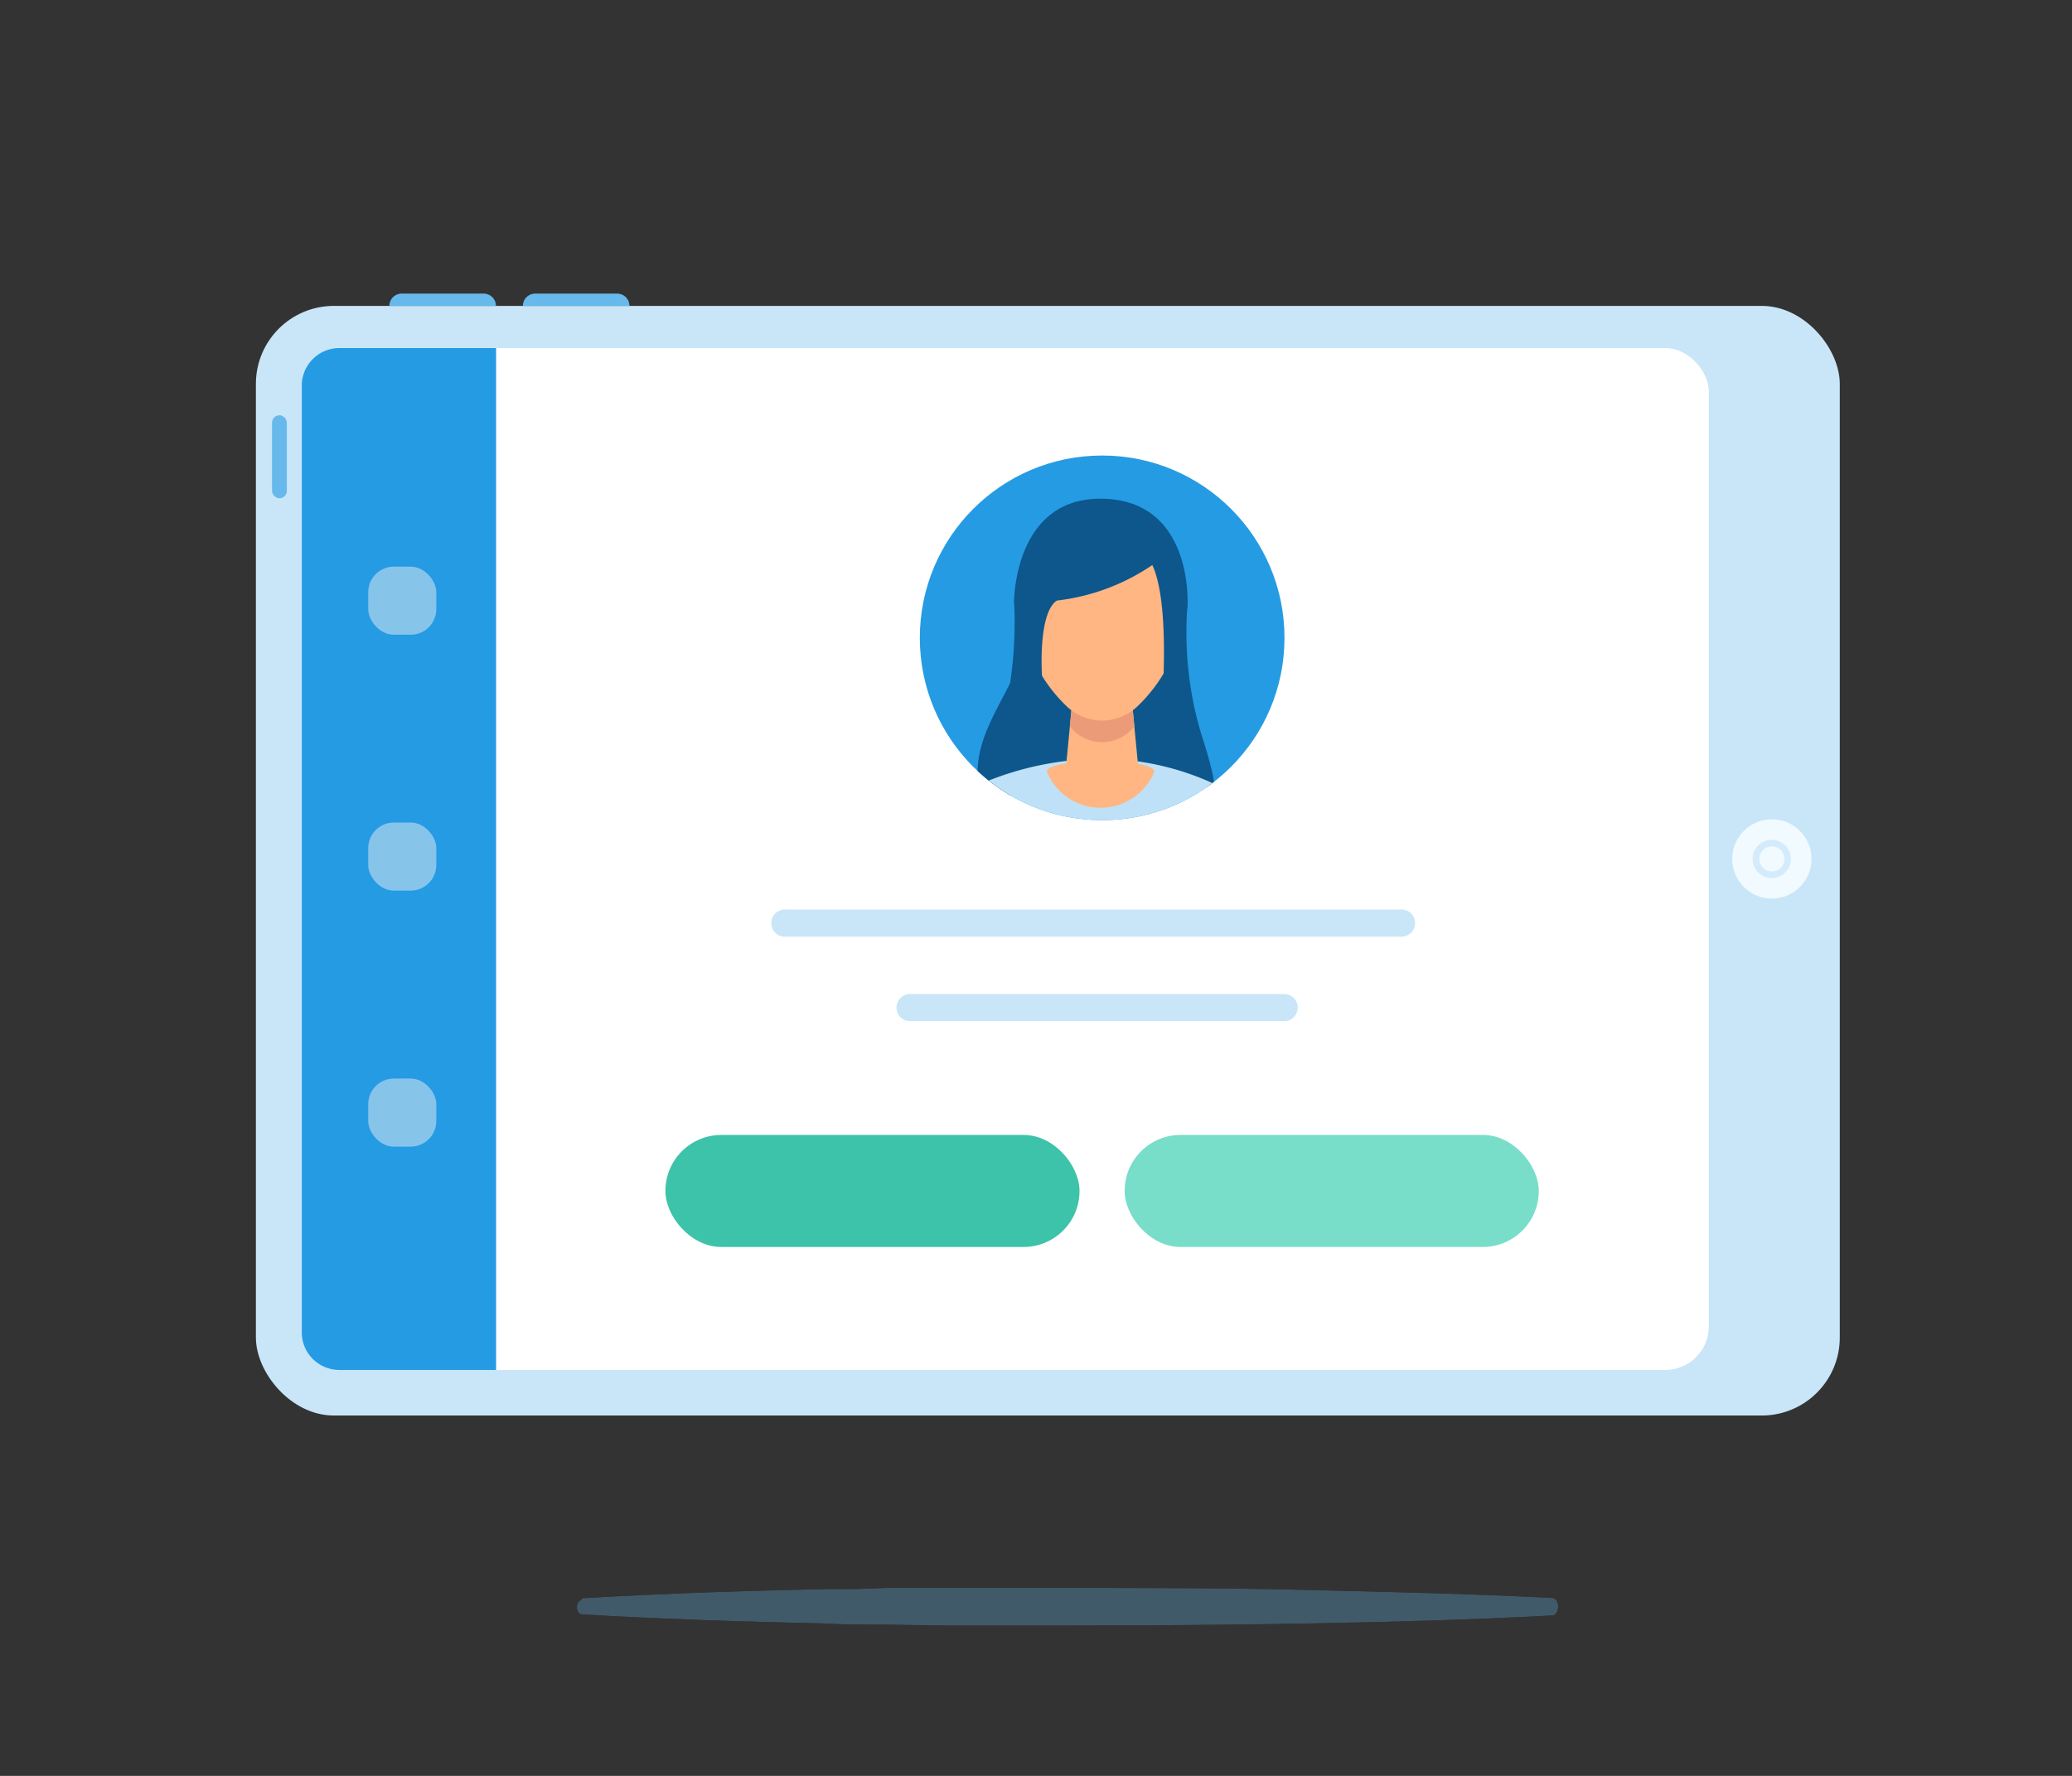 <svg id="Layer_1" data-name="Layer 1" xmlns="http://www.w3.org/2000/svg" xmlns:xlink="http://www.w3.org/1999/xlink" viewBox="0 0 140 120"><rect x="0" y="0" width="140" height="120" fill="#333333" stroke="none"/><defs><style>.cls-1,.cls-2,.cls-3{fill:none;}.cls-1{clip-rule:evenodd;}.cls-2{fill-rule:evenodd;}.cls-4{clip-path:url(#clip-path);}.cls-5{clip-path:url(#clip-path-2);}.cls-6{clip-path:url(#clip-path-3);}.cls-7{clip-path:url(#clip-path-4);}.cls-8{clip-path:url(#clip-path-5);}.cls-9{clip-path:url(#clip-path-6);}.cls-10{clip-path:url(#clip-path-7);}.cls-11{clip-path:url(#clip-path-8);}.cls-12{clip-path:url(#clip-path-9);}.cls-13{clip-path:url(#clip-path-10);}.cls-14{clip-path:url(#clip-path-11);}.cls-15{clip-path:url(#clip-path-12);}.cls-16{clip-path:url(#clip-path-13);}.cls-17{clip-path:url(#clip-path-14);}.cls-18{clip-path:url(#clip-path-15);}.cls-19{clip-path:url(#clip-path-16);}.cls-20{clip-path:url(#clip-path-17);}.cls-21{clip-path:url(#clip-path-18);}.cls-22{clip-path:url(#clip-path-19);}.cls-23{clip-path:url(#clip-path-20);}.cls-24{clip-path:url(#clip-path-21);}.cls-25{clip-path:url(#clip-path-22);}.cls-26{clip-path:url(#clip-path-23);}.cls-27{clip-path:url(#clip-path-24);}.cls-28{clip-path:url(#clip-path-25);}.cls-29{clip-path:url(#clip-path-26);}.cls-30{opacity:0.3;}.cls-31{fill:#60b6eb;}.cls-32{fill:#c8e6f8;}.cls-33{fill:#fff;}.cls-34{fill:#f0faff;}.cls-35{fill:#d3ebfa;}.cls-36{fill:#67b9ec;}.cls-37{fill:#259be4;}.cls-38{fill:#87c4ea;}.cls-39{fill:#3cc3a9;}.cls-40{fill:#78ddc9;}.cls-41{clip-path:url(#clip-path-27);}.cls-42{fill:#0d578c;}.cls-43{fill:#bee1f7;}.cls-44{fill:#ffb682;}.cls-45{fill:#eb9b78;}.cls-46{clip-path:url(#clip-path-28);}.cls-47{clip-path:url(#clip-path-29);}.cls-48{clip-path:url(#clip-path-30);}.cls-49{clip-path:url(#clip-path-31);}.cls-50{clip-path:url(#clip-path-32);}.cls-51{clip-path:url(#clip-path-33);}.cls-52{clip-path:url(#clip-path-34);}.cls-53{clip-path:url(#clip-path-35);}.cls-54{clip-path:url(#clip-path-36);}.cls-55{clip-path:url(#clip-path-37);}.cls-56{clip-path:url(#clip-path-41);}.cls-57{clip-path:url(#clip-path-42);}.cls-58{clip-path:url(#clip-path-43);}.cls-59{clip-path:url(#clip-path-44);}.cls-60{clip-path:url(#clip-path-45);}.cls-61{clip-path:url(#clip-path-46);}.cls-62{clip-path:url(#clip-path-47);}.cls-63{clip-path:url(#clip-path-48);}.cls-64{clip-path:url(#clip-path-49);}.cls-65{clip-path:url(#clip-path-50);}.cls-66{clip-path:url(#clip-path-51);}.cls-67{clip-path:url(#clip-path-52);}.cls-68{clip-path:url(#clip-path-53);}.cls-69{clip-path:url(#clip-path-54);}.cls-70{clip-path:url(#clip-path-58);}.cls-71{clip-path:url(#clip-path-59);}.cls-72{clip-path:url(#clip-path-60);}.cls-73{clip-path:url(#clip-path-61);}.cls-74{clip-path:url(#clip-path-62);}.cls-75{clip-path:url(#clip-path-63);}.cls-76{clip-path:url(#clip-path-64);}.cls-77{clip-path:url(#clip-path-65);}.cls-78{clip-path:url(#clip-path-66);}.cls-79{clip-path:url(#clip-path-67);}.cls-80{clip-path:url(#clip-path-68);}.cls-81{clip-path:url(#clip-path-69);}.cls-82{clip-path:url(#clip-path-70);}</style><clipPath id="clip-path"><path class="cls-1" d="M307-63.1H227.57a2.51,2.51,0,0,1-2.37-2.63v-33a2.5,2.5,0,0,1,2.37-2.63H307a2.5,2.5,0,0,1,2.37,2.63v33A2.51,2.51,0,0,1,307-63.1"/></clipPath><clipPath id="clip-path-2"><path class="cls-1" d="M304.07-78.92a9.26,9.26,0,0,1-9.17,9.33,9.26,9.26,0,0,1-9.18-9.33,9.25,9.25,0,0,1,9.18-9.33A9.25,9.25,0,0,1,304.07-78.92Z"/></clipPath><clipPath id="clip-path-3"><path class="cls-1" d="M249.17-89.45H234.42a2.79,2.79,0,0,0-2.76,2.81v15a2.79,2.79,0,0,0,2.76,2.81h14.75a2.79,2.79,0,0,0,2.77-2.81v-15a2.79,2.79,0,0,0-2.77-2.81"/></clipPath><clipPath id="clip-path-4"><path class="cls-1" d="M243.44-79.67l1.68-1.71a.83.83,0,0,0,.21-.54v-1.94a.76.76,0,0,0-.75-.76h-5a.75.75,0,0,0-.74.75v2a.79.79,0,0,0,.22.54l1.68,1.71a.77.77,0,0,1,0,1.07l-1.68,1.71a.75.75,0,0,0-.22.53v2a.75.75,0,0,0,.74.76h5a.76.76,0,0,0,.75-.76v-2a.75.75,0,0,0-.22-.53l-1.68-1.71a.77.77,0,0,1,0-1.07"/></clipPath><clipPath id="clip-path-5"><path class="cls-1" d="M313.4-93.7H221.15c-1.52,0-2.75-1.55-2.75-3.45v-43.26c0-1.9,1.23-3.44,2.75-3.44H313.4c1.52,0,2.75,1.54,2.75,3.44v43.26c0,1.9-1.23,3.45-2.75,3.45"/></clipPath><clipPath id="clip-path-6"><path class="cls-1" d="M246.78-131.95H228.71a3.43,3.43,0,0,0-3.39,3.46V-110a3.43,3.43,0,0,0,3.39,3.47h18.07a3.42,3.42,0,0,0,3.39-3.47v-18.5a3.42,3.42,0,0,0-3.39-3.46"/></clipPath><clipPath id="clip-path-7"><path class="cls-1" d="M289.2-120.2a10.87,10.87,0,0,0,10.74,11,10.87,10.87,0,0,0,10.73-11,10.87,10.87,0,0,0-10.73-11A10.87,10.87,0,0,0,289.2-120.2Z"/></clipPath><clipPath id="clip-path-8"><path class="cls-1" d="M235.71-53c2.73-.17,5.46-.28,8.2-.39l4.1-.13,4.1-.1c1.37,0,2.73-.05,4.1-.08l4.1-.05,4.1,0c1.37,0,2.73,0,4.1,0,5.47,0,10.93,0,16.4.14s10.94.25,16.4.54c.22,0,.4.29.39.61s-.18.56-.39.57c-5.46.29-10.93.44-16.4.54s-10.93.14-16.4.14c-1.37,0-2.73,0-4.1,0l-4.1,0-4.1-.06c-1.37,0-2.73,0-4.1-.08l-4.1-.1-4.1-.13c-2.74-.11-5.47-.21-8.2-.39-.18,0-.32-.24-.31-.5s.14-.44.31-.46"/></clipPath><clipPath id="clip-path-9"><path class="cls-1" d="M-155.71,108c2.73-.17,5.46-.28,8.2-.39l4.1-.13,4.1-.1c1.37,0,2.73,0,4.1-.08l4.1,0,4.1,0c1.37,0,2.73,0,4.1,0,5.47,0,10.93,0,16.4.14s10.94.25,16.4.54c.22,0,.4.29.39.61s-.18.56-.39.57c-5.46.29-10.93.44-16.4.54s-10.93.14-16.4.14c-1.37,0-2.73,0-4.1,0l-4.1,0-4.1-.06c-1.37,0-2.73,0-4.1-.08l-4.1-.1-4.1-.13c-2.74-.11-5.47-.21-8.2-.39-.18,0-.32-.24-.31-.5s.14-.44.31-.46"/></clipPath><clipPath id="clip-path-10"><path class="cls-1" d="M235.29,108c2.73-.17,5.46-.28,8.2-.39l4.1-.13,4.1-.1c1.37,0,2.73,0,4.1-.08l4.1,0,4.1,0c1.37,0,2.73,0,4.1,0,5.47,0,10.93,0,16.4.14s10.94.25,16.4.54c.22,0,.4.29.39.61s-.18.56-.39.57c-5.46.29-10.93.44-16.4.54s-10.93.14-16.4.14c-1.37,0-2.73,0-4.1,0l-4.1,0-4.1-.06c-1.37,0-2.73,0-4.1-.08l-4.1-.1-4.1-.13c-2.74-.11-5.47-.21-8.2-.39-.18,0-.32-.24-.31-.5s.14-.44.31-.46"/></clipPath><clipPath id="clip-path-11"><path class="cls-1" d="M212.88,58.8a5.1,5.1,0,1,1-5.1-5.1,5.1,5.1,0,0,1,5.1,5.1"/></clipPath><clipPath id="clip-path-12"><path class="cls-1" d="M-155.71-53c2.73-.17,5.46-.28,8.2-.39l4.1-.13,4.1-.1c1.37,0,2.73-.05,4.1-.08l4.1-.05,4.1,0c1.37,0,2.73,0,4.1,0,5.47,0,10.93,0,16.4.14s10.94.25,16.4.54c.22,0,.4.29.39.61s-.18.56-.39.57c-5.46.29-10.93.44-16.4.54s-10.93.14-16.4.14c-1.37,0-2.73,0-4.1,0l-4.1,0-4.1-.06c-1.37,0-2.73,0-4.1-.08l-4.1-.1-4.1-.13c-2.74-.11-5.47-.21-8.2-.39-.18,0-.32-.24-.31-.5s.14-.44.31-.46"/></clipPath><clipPath id="clip-path-13"><rect class="cls-3" x="-170.47" y="-140.45" width="93.5" height="76.5" rx="3.4"/></clipPath><clipPath id="clip-path-14"><path class="cls-1" d="M-153.47-133.23a3.83,3.83,0,0,1-3.83,3.83,3.83,3.83,0,0,1-3.82-3.83A3.82,3.82,0,0,1-157.3-137a3.82,3.82,0,0,1,3.83,3.82"/></clipPath><clipPath id="clip-path-15"><path class="cls-1" d="M-136.47-133.23a3.83,3.83,0,0,1-3.83,3.83,3.83,3.83,0,0,1-3.82-3.83A3.82,3.82,0,0,1-140.3-137a3.82,3.82,0,0,1,3.83,3.82"/></clipPath><clipPath id="clip-path-16"><path class="cls-1" d="M-119.47-133.23a3.83,3.83,0,0,1-3.83,3.83,3.83,3.83,0,0,1-3.82-3.83A3.82,3.82,0,0,1-123.3-137a3.82,3.82,0,0,1,3.83,3.82"/></clipPath><clipPath id="clip-path-17"><path class="cls-1" d="M-102.47-133.23a3.83,3.83,0,0,1-3.83,3.83,3.83,3.83,0,0,1-3.82-3.83A3.82,3.82,0,0,1-106.3-137a3.82,3.82,0,0,1,3.83,3.82"/></clipPath><clipPath id="clip-path-18"><path class="cls-1" d="M-85.47-133.23a3.83,3.83,0,0,1-3.83,3.83,3.83,3.83,0,0,1-3.82-3.83A3.82,3.82,0,0,1-89.3-137a3.82,3.82,0,0,1,3.83,3.82"/></clipPath><clipPath id="clip-path-19"><path class="cls-1" d="M-61-105.6h-49c-.55,0-1-.65-1-1.45v-13.26c0-.8.45-1.44,1-1.44h49c.55,0,1,.64,1,1.44V-107c0,.8-.45,1.45-1,1.45"/></clipPath><clipPath id="clip-path-20"><path class="cls-1" d="M-95.67-113.25a5.1,5.1,0,0,1-5.1,5.1,5.1,5.1,0,0,1-5.1-5.1,5.1,5.1,0,0,1,5.1-5.1,5.1,5.1,0,0,1,5.1,5.1"/></clipPath><clipPath id="clip-path-21"><path class="cls-1" d="M-143.2-94.55h-47.75A1.55,1.55,0,0,1-192.57-96v-13.26a1.54,1.54,0,0,1,1.62-1.44h47.75a1.54,1.54,0,0,1,1.63,1.44V-96a1.55,1.55,0,0,1-1.63,1.45"/></clipPath><clipPath id="clip-path-22"><path class="cls-1" d="M-178.12-102.2a5.1,5.1,0,0,1-5.1,5.1,5.1,5.1,0,0,1-5.1-5.1,5.1,5.1,0,0,1,5.1-5.1,5.1,5.1,0,0,1,5.1,5.1"/></clipPath><clipPath id="clip-path-23"><path class="cls-1" d="M-120.63-80.95A1.42,1.42,0,0,1-122-82.4V-95.66a1.41,1.41,0,0,1,1.39-1.44h48.22A1.42,1.42,0,0,1-71-95.66V-82.4a1.43,1.43,0,0,1-1.39,1.45Z"/></clipPath><clipPath id="clip-path-24"><path class="cls-1" d="M-107.57-88.6a5.1,5.1,0,0,1-5.1,5.1,5.1,5.1,0,0,1-5.1-5.1,5.1,5.1,0,0,1,5.1-5.1,5.1,5.1,0,0,1,5.1,5.1"/></clipPath><clipPath id="clip-path-25"><path class="cls-1" d="M39.29,108c2.73-.17,5.46-.28,8.2-.39l4.1-.13,4.1-.1c1.37,0,2.73,0,4.1-.08l4.1,0,4.1,0c1.37,0,2.73,0,4.1,0,5.47,0,10.93,0,16.4.14s10.94.25,16.4.54c.22,0,.4.29.39.61s-.18.56-.39.57c-5.46.29-10.93.44-16.4.54s-10.93.14-16.4.14c-1.37,0-2.73,0-4.1,0l-4.1,0-4.1-.06c-1.37,0-2.73,0-4.1-.08l-4.1-.1-4.1-.13c-2.74-.11-5.47-.21-8.2-.39-.18,0-.32-.24-.31-.5s.14-.44.31-.46"/></clipPath><clipPath id="clip-path-26"><rect class="cls-3" x="-420.02" y="-1475.45" width="1224" height="2239.75"/></clipPath><clipPath id="clip-path-27"><circle class="cls-3" cx="74.47" cy="43.1" r="12.32"/></clipPath><clipPath id="clip-path-28"><path class="cls-1" d="M38.27-52.77c2.73-.18,5.46-.28,8.2-.39l4.1-.13,4.1-.1c1.36,0,2.73-.06,4.1-.08l4.1-.06,4.1,0c1.37,0,2.73,0,4.1,0,5.47,0,10.93,0,16.4.14s10.93.25,16.4.54c.22,0,.39.28.39.61s-.18.56-.39.57c-5.47.29-10.93.43-16.4.54S76.54-51,71.07-51c-1.37,0-2.73,0-4.1,0l-4.1,0-4.1,0c-1.37,0-2.74,0-4.1-.08l-4.1-.1-4.1-.13c-2.74-.11-5.47-.22-8.2-.39-.18,0-.32-.24-.31-.5s.14-.45.31-.46"/></clipPath><clipPath id="clip-path-29"><path class="cls-1" d="M116.56-106.59H28.36a2.64,2.64,0,0,1-2.63-2.64v-33.22a2.64,2.64,0,0,1,2.63-2.64h88.2a2.64,2.64,0,0,1,2.63,2.64v33.22a2.64,2.64,0,0,1-2.63,2.64"/></clipPath><clipPath id="clip-path-30"><path class="cls-1" d="M116.56-60.65H28.36a2.64,2.64,0,0,1-2.63-2.64V-96.51a2.64,2.64,0,0,1,2.63-2.64h88.2a2.64,2.64,0,0,1,2.63,2.64v33.22a2.64,2.64,0,0,1-2.63,2.64"/></clipPath><clipPath id="clip-path-31"><path class="cls-1" d="M113.45-79.7A14.5,14.5,0,0,1,99-65.19,14.5,14.5,0,0,1,84.47-79.7,14.51,14.51,0,0,1,99-94.22,14.51,14.51,0,0,1,113.45-79.7"/></clipPath><clipPath id="clip-path-32"><path class="cls-1" d="M77.52-91.06a2.38,2.38,0,0,1-3.34,1.36c-1.39-.5-1.9-1.13-1.23-3s1.46-1.92,2.85-1.42,2.28,1.53,1.72,3.08"/></clipPath><clipPath id="clip-path-33"><path class="cls-1" d="M75.82-91.7a6.19,6.19,0,0,1,1.36-2.72c.3-.36.81-1,1.34-.93s.59.77.27,1.15a5.08,5.08,0,0,0-1.15,2.59,1,1,0,0,1-.82.94.92.92,0,0,1-1-1"/></clipPath><clipPath id="clip-path-34"><path class="cls-1" d="M97.33-71,81-74.19l-.41-.08a2.48,2.48,0,0,1-1.86-1.65L74.12-90.49l2.65-1.14L83-79.8h0l15.38,1.3Z"/></clipPath><clipPath id="clip-path-35"><path class="cls-1" d="M88.81-72.6l7.52,1.69a4.26,4.26,0,0,0,4.52-2.93c.73-2.24,2.07-3.53-.17-4.26-.79-.25-1.73-1-2.48-.76l-8.8-.5Z"/></clipPath><clipPath id="clip-path-36"><ellipse class="cls-3" cx="98.98" cy="-79.67" rx="14.49" ry="14.51"/></clipPath><clipPath id="clip-path-37"><path class="cls-1" d="M84.48-79.67A14.51,14.51,0,0,0,99-65.15a14.51,14.51,0,0,0,14.49-14.52A14.5,14.5,0,0,0,99-94.18a14.51,14.51,0,0,0-14.5,14.51"/></clipPath><clipPath id="clip-path-41"><polygon class="cls-1" points="102.12 -77.44 95.99 -77.89 97.58 -86.45 102.3 -87.15 102.12 -77.44"/></clipPath><clipPath id="clip-path-42"><path class="cls-1" d="M96.38-80c.65-.25,4.89-1.7,6.6-3.85l-6.16,1.47Z"/></clipPath><clipPath id="clip-path-43"><path class="cls-1" d="M106.94-86.57a6,6,0,0,1-2.85,2.67c-.84.37-1.08,1.13-2,1.38-1.43.41-4.33,1-5.21.76-1.27-.3-2.72-.78-3.09-1.66a3.27,3.27,0,0,1-.09-1.6,12.44,12.44,0,0,1,.57-2.28,34.6,34.6,0,0,1,2.1-4.86c1.54-2.91,5.54-3.83,8.46-2.29s3.62,5,2.08,7.88"/></clipPath><clipPath id="clip-path-44"><path class="cls-1" d="M101.14-84.72s-1.25,2.37-5.87,2.46a11.13,11.13,0,0,0,1.64.5c.86.21,3.7-.33,5.14-.74Z"/></clipPath><clipPath id="clip-path-45"><path class="cls-1" d="M96.11-91.37l-2.49,2.45a.54.54,0,0,0,0,.79l.88.7Z"/></clipPath><clipPath id="clip-path-46"><path class="cls-1" d="M98.91-94.66l2.19,1.16s2.21.71.56,2.85a2.39,2.39,0,0,0-2.12,3l1.25,2.53s.19,2,1.28,2.71a8.58,8.58,0,0,0,5.4-4.53c1.83-3.46.12-6.42-2.74-7.93a5.41,5.41,0,0,0-5.82.26"/></clipPath><clipPath id="clip-path-47"><path class="cls-1" d="M101.94-86.1a1.63,1.63,0,0,1-2.18.8,1.79,1.79,0,0,1-.22-2.4,1.63,1.63,0,0,1,2.18-.8,1.77,1.77,0,0,1,.22,2.4"/></clipPath><clipPath id="clip-path-48"><path class="cls-1" d="M60-125.68a14.5,14.5,0,0,1-14.48,14.51A14.5,14.5,0,0,1,31-125.68a14.49,14.49,0,0,1,14.49-14.51A14.49,14.49,0,0,1,60-125.68"/></clipPath><clipPath id="clip-path-49"><path class="cls-1" d="M49.73-123,60.16-117h0l10.41-5.38,1.05,1.69-10.44,7.77a1.76,1.76,0,0,1-1.79.19l-.24-.11-11.88-5.42Z"/></clipPath><clipPath id="clip-path-50"><path class="cls-1" d="M50-116.79l3.14,1.29,2.2-4.38-4.15-2.61a18.12,18.12,0,0,0-2.73-1.45Z"/></clipPath><clipPath id="clip-path-51"><path class="cls-1" d="M69-121s-1.58-3.31-.92-3.68c.5-.27,1.3,1.3,1.3,1.3Z"/></clipPath><clipPath id="clip-path-52"><path class="cls-1" d="M70.38-126.51c-1,1-1.55,5.71-1.55,5.71l2.14.61.17,0a2,2,0,0,0,1.19-1.68,13.5,13.5,0,0,1,.7-3.55c.5-1.35-1.68-2-2.65-1"/></clipPath><clipPath id="clip-path-53"><path class="cls-1" d="M31-125.68a14.51,14.51,0,0,0,14.5,14.52A14.51,14.51,0,0,0,60-125.68a14.51,14.51,0,0,0-14.5-14.52A14.51,14.51,0,0,0,31-125.68"/></clipPath><clipPath id="clip-path-54"><path class="cls-1" d="M31-125.68a14.51,14.51,0,0,0,14.5,14.52A14.51,14.51,0,0,0,60-125.68a14.51,14.51,0,0,0-14.5-14.52A14.51,14.51,0,0,0,31-125.68Z"/></clipPath><clipPath id="clip-path-58"><polygon class="cls-1" points="42.07 -123.23 46.84 -122 47.96 -129.41 44.59 -131.17 42.07 -123.23"/></clipPath><clipPath id="clip-path-59"><path class="cls-1" d="M47.94-129.24l-.14-.25-2.74-1.43-.56,0-.32,1s.52,4.46,2.89,6.37Z"/></clipPath><clipPath id="clip-path-60"><path class="cls-1" d="M43.35-136.08c-.52-.14-.36-.68-1.15-.57s-1.51.63-1.39,2.54a12.22,12.22,0,0,0,.51,2.13,5.45,5.45,0,0,1,.17,3.12,3.2,3.2,0,0,1-1,1.46c-.76.63-.6.23-.52-.47.26-2.49-1.8-4.37-2.36-6.69-.45-1.92.18-4.55,2.35-5.1a3.1,3.1,0,0,1,3.17,1.41,3.27,3.27,0,0,1,.69,1.54c0,.33-.23.41-.51.63"/></clipPath><clipPath id="clip-path-61"><path class="cls-1" d="M42.62-135.94l-.15-.19a.85.85,0,0,1,0-1l.35-.56a.83.83,0,0,1,.87-.37l.24,0a.4.4,0,0,1,.25.6L43.27-136a.4.4,0,0,1-.65,0"/></clipPath><clipPath id="clip-path-62"><path class="cls-1" d="M42.93-135.4a5.41,5.41,0,0,0,0,3.6,19.45,19.45,0,0,0,1.37,2.11c.65,1.21,1.12,3.42,1.8,3.91,1,.74,2.12,1.53,2.94,1.18,1.75-.75,3.8-5.9,4.28-7.36,1-2.88-1-5.8-3.9-6.75a5,5,0,0,0-6.54,3.31"/></clipPath><clipPath id="clip-path-63"><path class="cls-1" d="M52.75-131l-1.39,3.62h.94a.54.54,0,0,0,.54-.6,18.56,18.56,0,0,1-.09-3"/></clipPath><clipPath id="clip-path-64"><path class="cls-1" d="M44.85-129l-.22-.08c.51,1.24.94,2.91,1.52,3.33.91.65,1.86,1.34,2.64,1.25a7.22,7.22,0,0,1-3.94-4.5"/></clipPath><clipPath id="clip-path-65"><path class="cls-1" d="M53.44-135.17a5.29,5.29,0,0,0-3-1.18c-1.31,0-2.94.48-2,4.33,0,0-2.7,3.72-4.69,3.76-1-.56-2.27-5.14-1.06-7.92s3.46-4.35,6.65-3.3a5.56,5.56,0,0,1,4.09,4.31"/></clipPath><clipPath id="clip-path-66"><path class="cls-1" d="M45.8-131.78a1.51,1.51,0,0,0,.87,2,1.64,1.64,0,0,0,1.73-1.38,1.5,1.5,0,0,0-.86-2,1.64,1.64,0,0,0-1.74,1.38"/></clipPath><clipPath id="clip-path-67"><path class="cls-1" d="M40.45-115.28a4.54,4.54,0,0,1-4.54,4.55,4.54,4.54,0,0,1-4.54-4.55,4.54,4.54,0,0,1,4.54-4.54,4.54,4.54,0,0,1,4.54,4.54"/></clipPath><clipPath id="clip-path-68"><path class="cls-1" d="M34.27-113.06l-1-1a.61.61,0,0,1,0-.85.61.61,0,0,1,.85,0l.59.59,2.89-2.89a.61.61,0,0,1,.85,0,.61.61,0,0,1,0,.85l-3.25,3.25a.69.69,0,0,1-1,0"/></clipPath><clipPath id="clip-path-69"><path class="cls-1" d="M112.77-69.33a4.55,4.55,0,0,1-4.54,4.55,4.55,4.55,0,0,1-4.54-4.55,4.55,4.55,0,0,1,4.54-4.55,4.55,4.55,0,0,1,4.54,4.55"/></clipPath><clipPath id="clip-path-70"><path class="cls-1" d="M110.4-68.15l-1.17-1.18,1.17-1.18a.66.66,0,0,0,0-.94.66.66,0,0,0-.94,0l-1.17,1.18-1.18-1.18a.66.66,0,0,0-.94,0,.66.66,0,0,0,0,.94l1.17,1.18-1.17,1.18a.66.66,0,0,0,0,.94.66.66,0,0,0,.94,0l1.18-1.18,1.17,1.18a.66.66,0,0,0,.94,0,.66.66,0,0,0,0-.94"/></clipPath></defs><title>time-clock-app</title><g class="cls-28"><g class="cls-29"><g class="cls-30"><rect class="cls-31" x="34.73" y="103" width="74.8" height="11.05"/></g></g></g><rect class="cls-32" x="17.29" y="20.67" width="107.02" height="74.98" rx="5.27"/><rect class="cls-33" x="20.39" y="23.52" width="95.07" height="69.05" rx="2.94"/><circle class="cls-34" cx="119.72" cy="58.04" r="2.68"/><path class="cls-35" d="M119.72,59.33A1.29,1.29,0,1,1,121,58,1.29,1.29,0,0,1,119.72,59.33Zm0-2.14a.85.85,0,1,0,.85.85A.85.85,0,0,0,119.72,57.19Z"/><path class="cls-36" d="M27.14,19.84h5.54a.83.83,0,0,1,.83.83v0a0,0,0,0,1,0,0H26.31a0,0,0,0,1,0,0v0A.83.83,0,0,1,27.14,19.84Z"/><path class="cls-36" d="M36.16,19.84h5.54a.83.83,0,0,1,.83.83v0a0,0,0,0,1,0,0H35.33a0,0,0,0,1,0,0v0A.83.83,0,0,1,36.16,19.84Z"/><rect class="cls-36" x="18.38" y="28.06" width="1" height="5.61" rx="0.5"/><path class="cls-37" d="M22.93,23.52H33.52a0,0,0,0,1,0,0V92.57a0,0,0,0,1,0,0H22.93A2.54,2.54,0,0,1,20.39,90v-64A2.54,2.54,0,0,1,22.93,23.52Z"/><rect class="cls-38" x="24.88" y="38.29" width="4.6" height="4.6" rx="1.73"/><rect class="cls-38" x="24.88" y="55.58" width="4.6" height="4.6" rx="1.73"/><rect class="cls-38" x="24.88" y="72.88" width="4.6" height="4.6" rx="1.73"/><path class="cls-32" d="M94.79,63.29H53.13a.92.92,0,1,1,0-1.83H94.79a.92.92,0,0,1,0,1.83Z"/><path class="cls-32" d="M86.86,69H61.4a.92.92,0,0,1,0-1.83H86.86a.92.92,0,0,1,0,1.83Z"/><rect class="cls-39" x="44.96" y="76.69" width="27.98" height="7.57" rx="3.78"/><rect class="cls-40" x="75.99" y="76.69" width="27.98" height="7.57" rx="3.78"/><g class="cls-41"><rect class="cls-37" x="61.66" y="29.74" width="26.09" height="27.39"/><path class="cls-42" d="M68.52,40.63s.42,4.15-.27,5.53c-1,2-2.2,3.84-2.2,6.07,0,3.38,15.81.9,15.81.9s.67.68-.71-3.58a23.85,23.85,0,0,1-.91-8.71Z"/><path class="cls-43" d="M66.35,52.93a21,21,0,0,1,8.12-1.66,18.34,18.34,0,0,1,8.19,2s-2,2.14-8.09,2.32C68.73,55.8,66.35,52.93,66.35,52.93Z"/><polygon class="cls-44" points="76.28 45.29 72.66 45.29 71.96 52.47 76.97 52.47 76.28 45.29"/><path class="cls-45" d="M76.28,45.29H72.65l-.37,3.81.09.09a2.77,2.77,0,0,0,4.19,0l.09-.09Z"/><path class="cls-44" d="M80.06,40.32a10.31,10.31,0,0,1-3.25,7.45,3.45,3.45,0,0,1-4.69,0,10.35,10.35,0,0,1-3.25-7.45,5.54,5.54,0,0,1,5.6-5.88C77.9,34.44,80.06,37.08,80.06,40.32Z"/><path class="cls-42" d="M74.21,33.7c-5.7.1-5.69,6.93-5.69,6.93a27.76,27.76,0,0,1-.27,5.53c.32-.41,2.42,2.56,2.27,1.08-.41-4.07.12-6.2.9-6.66a14.37,14.37,0,0,0,6.44-2.4c1.17,2.53.69,8.51.68,9.71,0,0,1.47-5.39,1.7-7C80.24,40.84,80.65,33.59,74.21,33.7Z"/><path class="cls-44" d="M78,52.13a3.92,3.92,0,0,1-7.27,0c0-.4,1.63-.72,3.64-.72S78,51.73,78,52.13Z"/></g></svg>